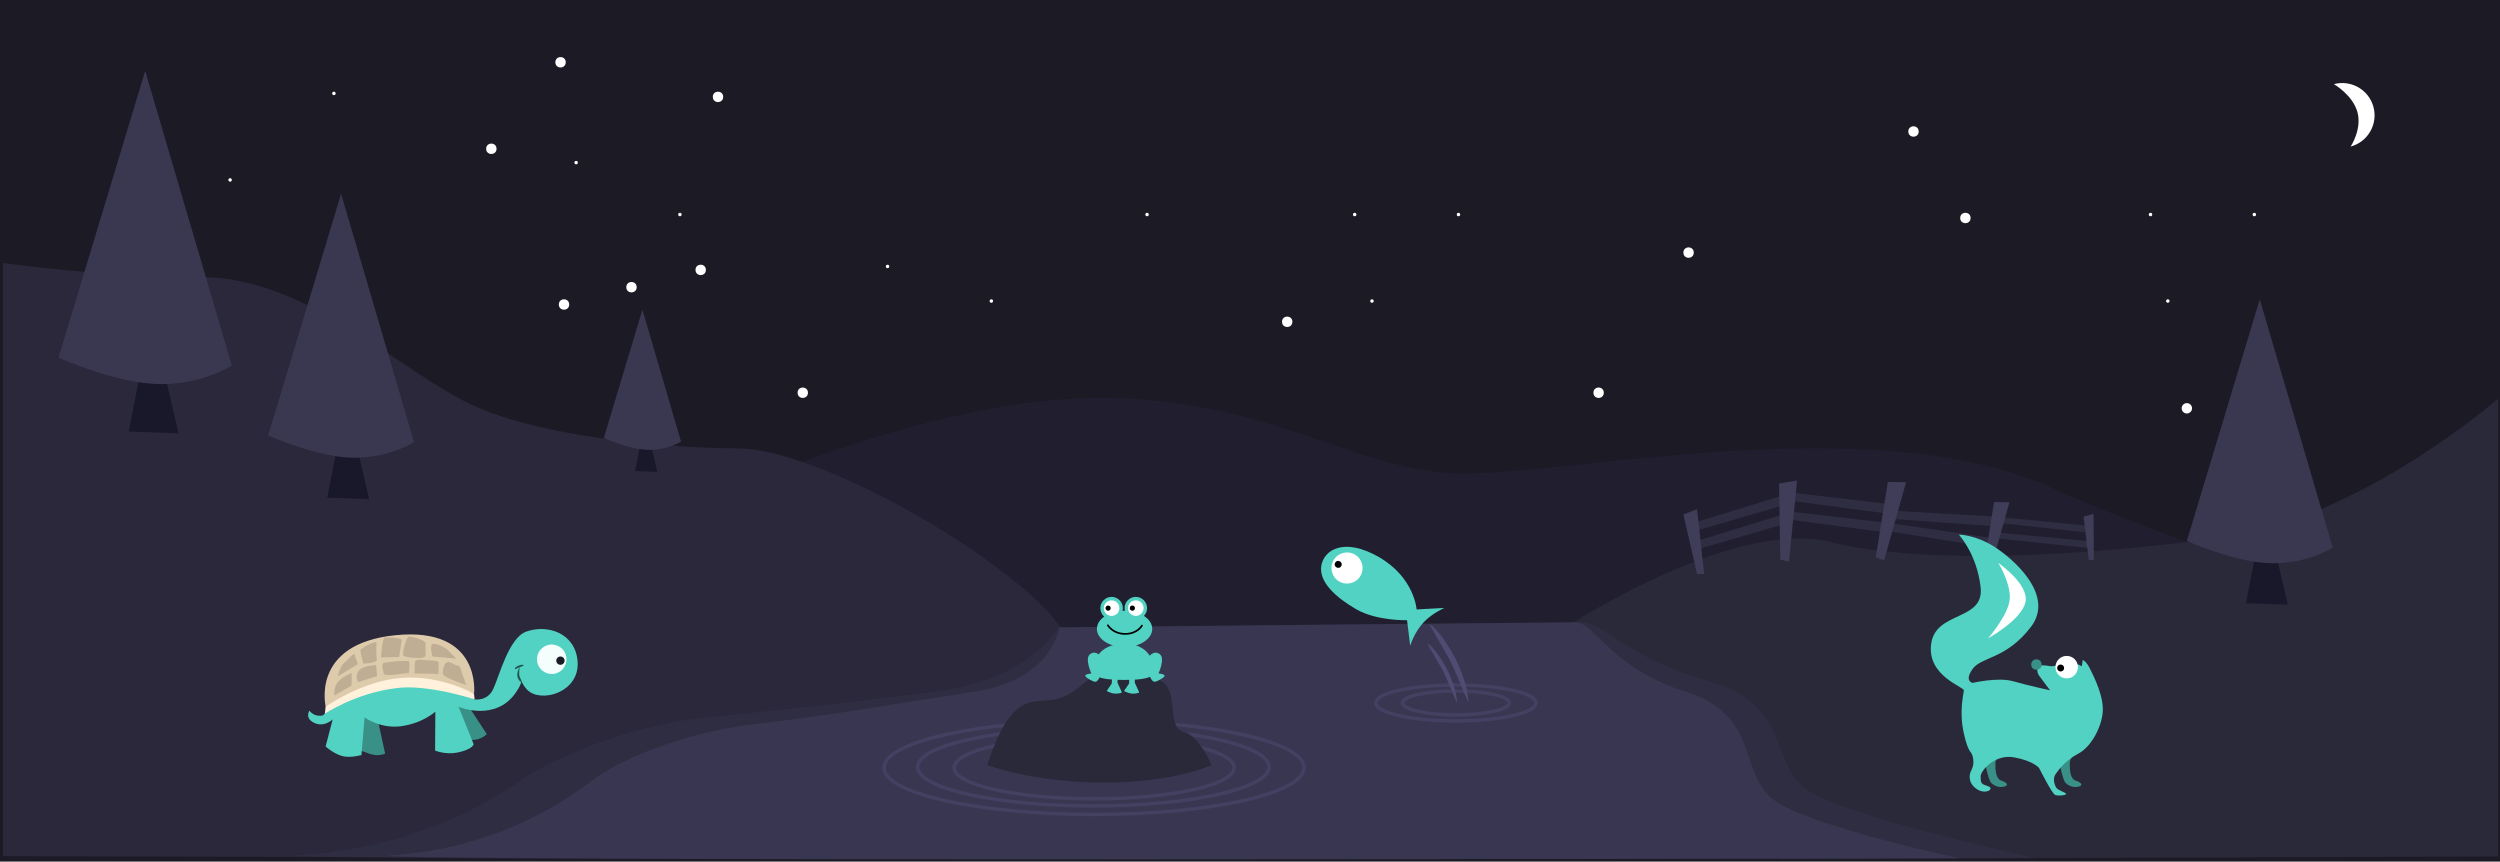 <?xml version="1.0" encoding="UTF-8" standalone="no"?>
<svg width="1445px" height="498px" viewBox="0 0 1445 498" version="1.1" xmlns="http://www.w3.org/2000/svg" xmlns:xlink="http://www.w3.org/1999/xlink" xmlns:sketch="http://www.bohemiancoding.com/sketch/ns">
    <!-- Generator: Sketch 3.3.2 (12043) - http://www.bohemiancoding.com/sketch -->
    <title>Group</title>
    <desc>Created with Sketch.</desc>
    <defs></defs>
    <g id="Page-1" stroke="none" stroke-width="1" fill="none" fill-rule="evenodd" sketch:type="MSPage">
        <g id="Group" sketch:type="MSLayerGroup">
            <rect id="Rectangle-1" fill="#1B1A25" sketch:type="MSShapeGroup" x="0" y="0" width="1445" height="498"></rect>
            <path d="M427.129,281.746 C427.129,281.746 541.152,229.969 635.633,229.969 C730.113,229.969 778.414,269.191 837.102,273.363 C895.789,277.535 1078.574,233.66 1186.039,281.965 C1293.504,330.27 1392.762,349.602 1392.762,349.602 L986.484,396.125 L468.703,375.969 L427.129,281.746 Z" id="Path-22" fill="#201E2F" sketch:type="MSShapeGroup"></path>
            <path d="M612.681,362.595 C612.681,362.595 606.344,348.461 562.992,318.574 C519.641,288.688 458.48,259.148 426.203,259.148 C393.926,259.148 309.438,253.977 266.738,231.043 C224.039,208.109 174,160.152 116.008,160.152 C58.016,160.152 1.73,152.009 1.73,152.009 L1.73,494.854 L389.039,495.876 L606.828,449.195 L612.681,362.595 Z" id="Path-19" fill="#2A283A" sketch:type="MSShapeGroup"></path>
            <path d="M910.059,359.41 C910.059,359.41 1003.062,299.68 1057.578,313.191 C1112.094,326.703 1204.004,321.488 1284.066,310.801 C1364.129,300.113 1443.849,230.451 1443.849,230.451 L1443.849,495.021 L1028.617,496.453 L910.059,359.41 Z" id="Path-20" fill="#2A293A" sketch:type="MSShapeGroup"></path>
            <path d="M612.293,362.641 C612.293,362.641 608.648,392.871 563.254,399.781 C517.859,406.691 481.332,413.344 436.762,418.457 C392.191,423.57 355.352,440.957 342.496,450.953 C329.641,460.949 289.054,490.016 227.851,494.188 C166.647,498.359 1132.53,496.054 1132.53,496.054 C1132.53,496.054 1044.992,477.613 1024.879,462.059 C1004.766,446.504 1017.234,413.184 974.313,399.781 C931.391,386.379 921.485,359.699 910.712,359.699 C899.938,359.699 612.293,362.641 612.293,362.641 Z" id="Path-18" stroke-linecap="round" fill="#3A3751" sketch:type="MSShapeGroup"></path>
            <path d="M611.909,362.529 C611.909,362.529 595.524,392.004 545.203,398.914 C494.882,405.824 457.431,409.605 408.023,414.719 C358.616,419.832 315.431,440.957 301.181,450.953 C286.93,460.949 241.938,490.016 174.093,494.188 C106.248,498.359 1176.954,496.054 1176.954,496.054 C1176.954,496.054 1066.909,472.238 1044.613,456.684 C1022.317,441.129 1035.635,407.316 988.055,393.914 C940.475,380.512 926.806,359.699 914.863,359.699 C902.921,359.699 611.909,362.529 611.909,362.529 Z" id="Path-18-Copy" stroke-linecap="round" opacity="0.339" fill="#3A3751" sketch:type="MSShapeGroup"></path>
            <path d="M631.965,465.829 C688.065,465.829 733.543,455.745 733.543,443.306 C733.543,430.867 688.065,420.783 631.965,420.783 C575.866,420.783 530.388,430.867 530.388,443.306 C530.388,455.745 575.866,465.829 631.965,465.829 Z" id="Oval-3" stroke="#434061" stroke-width="2" stroke-linecap="round" sketch:type="MSShapeGroup"></path>
            <ellipse id="Oval-3-Copy" stroke="#434061" stroke-width="2" stroke-linecap="round" sketch:type="MSShapeGroup" cx="632.387" cy="443.716" rx="121.387" ry="27.027"></ellipse>
            <ellipse id="Oval-3-Copy-2" stroke="#434061" stroke-width="2" stroke-linecap="round" sketch:type="MSShapeGroup" cx="632.387" cy="443.716" rx="80.925" ry="18.018"></ellipse>
            <path d="M570.739,442.243 C570.739,442.243 578.083,415.66 590.034,408.336 C601.986,401.013 608.634,410.719 626.925,394.583 C645.216,378.447 664.088,387.765 672.577,394.583 C681.065,401.401 674.524,420.6 684.017,422.948 C693.51,425.295 700.219,442.243 700.219,442.243 C700.219,442.243 678.636,452.396 638.035,452.396 C597.434,452.396 570.739,442.243 570.739,442.243 Z" id="Path-21" fill="#2A293A" sketch:type="MSShapeGroup"></path>
            <ellipse id="Oval-3-Copy-3" stroke="#434061" stroke-width="2" stroke-linecap="round" sketch:type="MSShapeGroup" cx="841.526" cy="406.305" rx="46.3" ry="10.383"></ellipse>
            <ellipse id="Oval-3-Copy-4" stroke="#434061" stroke-width="2" stroke-linecap="round" sketch:type="MSShapeGroup" cx="841.526" cy="406.305" rx="30.867" ry="6.922"></ellipse>
            <g id="happy-turtle" transform="translate(178, 363)">
                <g id="Shape_18_1_" transform="translate(83.103, 43.689)" fill="#389086" sketch:type="MSShapeGroup">
                    <g id="Shape_18">
                        <path d="M9.841,1.675 L0,0.218 L2.916,21.044 C2.916,21.044 11.518,21.481 14.944,20.607 C18.37,19.733 20.265,17.621 20.265,17.621 L9.841,1.675 L9.841,1.675 Z" id="Shape"></path>
                    </g>
                </g>
                <g id="Shape_18_copy_1_" transform="translate(26.972, 48.786)" fill="#389086" sketch:type="MSShapeGroup">
                    <g id="Shape_18_copy">
                        <path d="M13.559,5.097 L4.957,0.146 L0.219,20.607 C0.219,20.607 8.092,24.175 11.591,24.612 C15.09,25.049 17.641,23.811 17.641,23.811 L13.559,5.097 L13.559,5.097 Z" id="Shape"></path>
                    </g>
                </g>
                <g id="Shape_3_1_" fill="#52D2C3" sketch:type="MSShapeGroup">
                    <g id="Shape_3">
                        <path d="M155.854,19.296 C154.542,2.694 138.213,-2.33 126.039,2.112 C115.979,5.825 110.512,28.107 107.013,35.388 C103.514,42.67 96.079,41.214 96.079,41.214 C96.079,41.214 83.759,32.184 70.783,28.689 C57.807,25.194 33.022,32.257 25.514,36.408 C18.079,40.558 9.112,50.097 9.112,50.097 C9.112,50.097 8.675,51.117 5.103,50.534 C2.624,50.097 0.802,47.767 0.802,47.767 C0.802,47.767 -1.531,51.408 2.26,54.029 C8.675,58.398 14.288,52.791 14.288,52.791 L10.206,68.447 C10.206,68.447 15.964,73.762 21.723,74.345 C26.826,74.854 30.836,73.18 30.908,73.544 L32.731,51.699 C32.731,51.699 41.77,58.252 53.434,56.796 C66.045,55.267 73.626,48.35 73.626,48.35 L73.48,70.85 C73.48,70.85 79.677,73.398 86.529,71.942 C94.839,70.194 95.933,67.427 95.714,66.99 C94.548,64.15 87.039,45.437 87.039,45.437 C87.768,46.019 108.325,53.956 119.843,37.718 C123.196,33.058 123.415,31.019 123.269,30.291 C123.196,30.073 123.123,29.927 123.123,29.927 C123.123,29.927 123.196,30 123.269,30.291 C123.561,31.165 124.581,33.495 126.768,35.752 C134.714,43.689 157.239,37.136 155.854,19.296 L155.854,19.296 Z" id="Shape"></path>
                    </g>
                </g>
                <g id="Shape_1_1_" transform="translate(9.477, 3.641)" fill="#DECBAC" sketch:type="MSShapeGroup">
                    <g id="Shape_1">
                        <path d="M41.041,0.51 C-8.602,5.534 0.875,42.306 0.875,42.306 C0.875,42.306 20.193,30.874 43.082,28.398 C65.899,25.922 86.529,34.369 86.529,34.369 C86.529,34.369 91.194,-4.587 41.041,0.51 L41.041,0.51 Z" id="Shape"></path>
                    </g>
                </g>
                <g id="Shape_2_1_" transform="translate(9.477, 28.398)" fill="#FFF1DB" sketch:type="MSShapeGroup">
                    <g id="Shape_2">
                        <path d="M86.529,9.612 C86.529,9.612 65.316,-2.694 40.458,0.874 C19.172,3.859 0.729,17.112 0.729,17.112 L0.292,21.117 C0.292,21.117 18.151,9.102 41.697,6.335 C59.338,3.859 86.821,12.816 86.821,12.816 L86.529,9.612 L86.529,9.612 Z" id="Shape"></path>
                    </g>
                </g>
                <g id="Shape_4_1_" transform="translate(77.271, 18.932)" fill="#BFAE94" sketch:type="MSShapeGroup">
                    <g id="Shape_4">
                        <path d="M10.716,3.932 C10.279,2.476 9.841,3.641 5.613,1.238 C1.312,-1.165 0.729,5.17 0.583,7.354 C0.437,9.612 14.215,13.981 14.215,13.981 C14.215,13.981 11.08,5.388 10.716,3.932 L10.716,3.932 Z" id="Shape"></path>
                    </g>
                </g>
                <g id="Shape_5_1_" transform="translate(61.234, 18.204)" fill="#BFAE94" sketch:type="MSShapeGroup">
                    <g id="Shape_5">
                        <path d="M6.123,0.291 C3.135,1.51267887e-15 0.802,-0.146 0.583,1.675 C0.364,3.495 0.437,8.083 0.437,8.083 L14.215,8.301 C14.215,8.301 14.215,3.277 14.361,1.893 C14.507,0.437 9.112,0.583 6.123,0.291 L6.123,0.291 Z" id="Shape"></path>
                    </g>
                </g>
                <g id="Shape_6_1_" transform="translate(42.28, 18.932)" fill="#BFAE94" sketch:type="MSShapeGroup">
                    <g id="Shape_6">
                        <path d="M16.256,0.51 C15.892,-0.583 3.936,0.728 1.75,1.165 C-0.364,1.602 1.385,5.898 1.604,7.573 C1.822,9.248 16.11,6.917 16.11,6.917 C16.11,6.917 16.621,1.602 16.256,0.51 L16.256,0.51 Z" id="Shape"></path>
                    </g>
                </g>
                <g id="Shape_7_1_" transform="translate(27.701, 21.117)" fill="#BFAE94" sketch:type="MSShapeGroup">
                    <g id="Shape_7">
                        <path d="M11.664,0.291 C11.664,0.291 3.864,0.51 1.531,3.714 C-0.802,6.917 1.385,10.121 1.385,10.121 L12.32,6.626 L11.664,0.291 L11.664,0.291 Z" id="Shape"></path>
                    </g>
                </g>
                <g id="Shape_8_1_" transform="translate(14.579, 25.485)" fill="#BFAE94" sketch:type="MSShapeGroup">
                    <g id="Shape_8">
                        <path d="M3.135,5.316 C-0.146,8.592 0.729,13.544 0.729,13.544 L10.643,7.718 L10.716,0.51 C10.716,0.51 6.342,2.039 3.135,5.316 L3.135,5.316 Z" id="Shape"></path>
                    </g>
                </g>
                <g id="Shape_9_1_" transform="translate(70.71, 8.738)" fill="#BFAE94" sketch:type="MSShapeGroup">
                    <g id="Shape_9">
                        <path d="M9.768,3.641 C8.529,2.549 3.499,-0.146 1.385,0.51 C-0.729,1.165 1.312,7.718 1.312,7.718 L15.017,8.956 C14.944,8.956 10.935,4.733 9.768,3.641 L9.768,3.641 Z" id="Shape"></path>
                    </g>
                </g>
                <g id="Shape_10_1_" transform="translate(54.673, 4.369)" fill="#BFAE94" sketch:type="MSShapeGroup">
                    <g id="Shape_10">
                        <path d="M13.267,4.442 C13.486,2.767 6.123,0.655 4.009,0.583 C1.822,0.51 -0.073,10.049 0.292,11.359 C0.583,12.67 13.121,14.126 13.267,11.65 C13.413,9.175 13.121,6.117 13.267,4.442 L13.267,4.442 Z" id="Shape"></path>
                    </g>
                </g>
                <g id="Shape_11_1_" transform="translate(41.551, 5.097)" fill="#BFAE94" sketch:type="MSShapeGroup">
                    <g id="Shape_11">
                        <path d="M2.697,0.51 C1.458,1.019 0.656,11.942 0.656,11.942 L11.153,11.65 C11.153,11.65 12.465,3.277 12.611,1.893 C12.684,0.51 3.864,0.073 2.697,0.51 L2.697,0.51 Z" id="Shape"></path>
                    </g>
                </g>
                <g id="Shape_12_1_" transform="translate(29.888, 8.01)" fill="#BFAE94" sketch:type="MSShapeGroup">
                    <g id="Shape_12">
                        <path d="M9.914,10.121 C9.55,7.864 9.55,2.257 9.768,0.51 C9.914,-1.238 0.875,3.495 0.51,4.66 C0.146,5.825 2.114,12.524 2.114,12.524 C2.114,12.524 10.279,12.379 9.914,10.121 L9.914,10.121 Z" id="Shape"></path>
                    </g>
                </g>
                <g id="Shape_13_1_" transform="translate(16.766, 14.563)" fill="#BFAE94" sketch:type="MSShapeGroup">
                    <g id="Shape_13">
                        <path d="M9.914,0.146 C9.914,0.146 3.864,5.752 3.062,6.772 C2.26,7.791 -0.073,13.689 0.583,13.252 C1.239,12.816 12.101,6.335 12.101,6.335 L9.914,0.146 L9.914,0.146 Z" id="Shape"></path>
                    </g>
                </g>
                <g id="Ellipse_1_1_" transform="translate(131.215, 8.01)" fill="#F4FFFD" sketch:type="MSShapeGroup">
                    <g id="Ellipse_1">
                        <path d="M10.554,18.516 C15.24,18.039 18.651,13.858 18.173,9.177 C17.696,4.497 13.51,1.09 8.825,1.567 C4.139,2.044 0.728,6.225 1.205,10.905 C1.683,15.585 5.869,18.993 10.554,18.516 L10.554,18.516 Z" id="Oval"></path>
                    </g>
                </g>
                <g id="Ellipse_1_copy_1_" transform="translate(142.879, 16.019)" fill="#1B1B25" sketch:type="MSShapeGroup">
                    <g id="Ellipse_1_copy">
                        <path d="M3.295,5.225 C4.617,5.09 5.579,3.911 5.444,2.591 C5.31,1.271 4.129,0.31 2.807,0.444 C1.486,0.579 0.524,1.758 0.658,3.078 C0.793,4.398 1.974,5.359 3.295,5.225 L3.295,5.225 Z" id="Oval"></path>
                    </g>
                </g>
                <g id="Shape_20_1_" transform="translate(119.551, 21.117)">
                    <g id="Shape_20"></g>
                </g>
                <g id="Shape_21_1_" transform="translate(119.551, 21.117)" fill="#205851" sketch:type="MSShapeGroup">
                    <g id="Shape_21" transform="translate(0.729, 1.456)">
                        <path d="M2.187,0 C2.187,0 0.364,2.549 0.729,5.097 C1.093,7.646 2.989,8.811 2.989,8.811 L3.062,7.646 C3.062,7.646 2.989,7.427 2.187,5.752 C1.312,3.932 2.187,0 2.187,0 L2.187,0 Z" id="Shape"></path>
                    </g>
                    <path d="M2.26,0.583 C-0.51,1.675 0.073,2.767 0.073,2.767 L5.176,0.583 C5.176,0.583 4.957,-0.51 2.26,0.583 L2.26,0.583 Z" id="Shape"></path>
                </g>
            </g>
            <path d="M1353.511,82.928 C1363.824,82.928 1372.184,74.568 1372.184,64.255 C1372.184,53.943 1363.824,45.582 1353.511,45.582 C1353.511,45.582 1362.461,54.501 1362.461,64.814 C1362.461,75.126 1353.511,82.928 1353.511,82.928 Z" id="Oval-4" fill="#FFFFFF" sketch:type="MSShapeGroup" transform="translate(1362.848, 64.255) rotate(-15) translate(-1362.848, -64.255) "></path>
            <path d="M832.206,407.916 C836.018,401.441 837.095,390.139 837.095,385.543 C837.095,380.946 836.677,371.835 834.588,369.372 C834.588,369.372 834.588,381.648 834.588,386.245 C834.588,390.842 832.206,407.916 832.206,407.916 Z" id="Oval-4-Copy" fill="#4F4B73" sketch:type="MSShapeGroup" transform="translate(834.651, 388.644) rotate(-30) translate(-834.651, -388.644) "></path>
            <path d="M835.639,407.924 C840.629,399.447 842.039,384.654 842.039,378.636 C842.039,372.619 841.492,360.694 838.757,357.469 C838.757,357.469 838.757,373.539 838.757,379.556 C838.757,385.573 835.639,407.924 835.639,407.924 Z" id="Oval-4-Copy-2" fill="#4F4B73" sketch:type="MSShapeGroup" transform="translate(838.839, 382.696) rotate(-30) translate(-838.839, -382.696) "></path>
            <circle id="Oval-5" fill="#FFFFFF" sketch:type="MSShapeGroup" cx="1136" cy="126" r="3"></circle>
            <circle id="Oval-5-Copy" fill="#FFFFFF" sketch:type="MSShapeGroup" cx="1106" cy="76" r="3"></circle>
            <circle id="Oval-5-Copy-2" fill="#FFFFFF" sketch:type="MSShapeGroup" cx="976" cy="146" r="3"></circle>
            <circle id="Oval-5-Copy-3" fill="#FFFFFF" sketch:type="MSShapeGroup" cx="326" cy="176" r="3"></circle>
            <circle id="Oval-5-Copy-4" fill="#FFFFFF" sketch:type="MSShapeGroup" cx="365" cy="166" r="3"></circle>
            <circle id="Oval-5-Copy-5" fill="#FFFFFF" sketch:type="MSShapeGroup" cx="405" cy="156" r="3"></circle>
            <circle id="Oval-5-Copy-6" fill="#FFFFFF" sketch:type="MSShapeGroup" cx="415" cy="56" r="3"></circle>
            <circle id="Oval-5-Copy-9" fill="#FFFFFF" sketch:type="MSShapeGroup" cx="193" cy="54" r="1"></circle>
            <circle id="Oval-5-Copy-11" fill="#FFFFFF" sketch:type="MSShapeGroup" cx="133" cy="104" r="1"></circle>
            <circle id="Oval-5-Copy-13" fill="#FFFFFF" sketch:type="MSShapeGroup" cx="333" cy="94" r="1"></circle>
            <circle id="Oval-5-Copy-14" fill="#FFFFFF" sketch:type="MSShapeGroup" cx="393" cy="124" r="1"></circle>
            <circle id="Oval-5-Copy-15" fill="#FFFFFF" sketch:type="MSShapeGroup" cx="513" cy="154" r="1"></circle>
            <circle id="Oval-5-Copy-16" fill="#FFFFFF" sketch:type="MSShapeGroup" cx="663" cy="124" r="1"></circle>
            <circle id="Oval-5-Copy-17" fill="#FFFFFF" sketch:type="MSShapeGroup" cx="573" cy="174" r="1"></circle>
            <circle id="Oval-5-Copy-18" fill="#FFFFFF" sketch:type="MSShapeGroup" cx="793" cy="174" r="1"></circle>
            <circle id="Oval-5-Copy-19" fill="#FFFFFF" sketch:type="MSShapeGroup" cx="843" cy="124" r="1"></circle>
            <circle id="Oval-5-Copy-20" fill="#FFFFFF" sketch:type="MSShapeGroup" cx="783" cy="124" r="1"></circle>
            <circle id="Oval-5-Copy-7" fill="#FFFFFF" sketch:type="MSShapeGroup" cx="284" cy="86" r="3"></circle>
            <circle id="Oval-5-Copy-8" fill="#FFFFFF" sketch:type="MSShapeGroup" cx="324" cy="36" r="3"></circle>
            <circle id="Oval-5-Copy-10" fill="#FFFFFF" sketch:type="MSShapeGroup" cx="464" cy="227" r="3"></circle>
            <circle id="Oval-5-Copy-26" fill="#FFFFFF" sketch:type="MSShapeGroup" cx="1253" cy="174" r="1"></circle>
            <circle id="Oval-5-Copy-21" fill="#FFFFFF" sketch:type="MSShapeGroup" cx="1303" cy="124" r="1"></circle>
            <circle id="Oval-5-Copy-22" fill="#FFFFFF" sketch:type="MSShapeGroup" cx="1243" cy="124" r="1"></circle>
            <circle id="Oval-5-Copy-23" fill="#FFFFFF" sketch:type="MSShapeGroup" cx="744" cy="186" r="3"></circle>
            <path d="M1264,239 C1265.657,239 1267,237.657 1267,236 C1267,234.343 1265.657,233 1264,233 C1262.343,233 1261,234.343 1261,236 C1261,237.657 1262.343,239 1264,239 Z" id="Oval-5-Copy-24" fill="#FFFFFF" sketch:type="MSShapeGroup"></path>
            <circle id="Oval-5-Copy-25" fill="#FFFFFF" sketch:type="MSShapeGroup" cx="924" cy="227" r="3"></circle>
            <path d="M80.961,215.797 L74.398,249.422 L103.199,250.461 L94.164,211.625 L80.961,215.797 Z" id="Path-26" fill="#19182A" sketch:type="MSShapeGroup"></path>
            <path d="M83.914,41 L33.828,206.719 C33.828,206.719 68.008,222.008 92.859,222.008 C117.711,222.008 134,211.277 134,211.277 L83.914,41 Z" id="Path-25" fill="#3A3851" sketch:type="MSShapeGroup"></path>
            <g id="Path-26-Copy-+-Path-25-Copy" transform="translate(155, 112)" sketch:type="MSShapeGroup">
                <path d="M39.666,147.329 L34.143,175.67 L58.382,176.546 L50.778,143.812 L39.666,147.329 Z" id="Path-26-Copy" fill="#19182A"></path>
                <path d="M42.152,0 L0,139.677 C0,139.677 28.765,152.564 49.68,152.564 C70.594,152.564 84.303,143.519 84.303,143.519 L42.152,0 Z" id="Path-25-Copy" fill="#3A3851"></path>
            </g>
            <g id="Path-26-Copy-+-Path-25-Copy-Copy-Copy" transform="translate(349, 179)" sketch:type="MSShapeGroup">
                <path d="M21,78.242 L18.076,93.294 L30.908,93.759 L26.882,76.375 L21,78.242 Z" id="Path-26-Copy" fill="#19182A"></path>
                <path d="M22.316,0 L0,74.179 C0,74.179 15.229,81.023 26.301,81.023 C37.374,81.023 44.631,76.219 44.631,76.219 L22.316,0 Z" id="Path-25-Copy" fill="#3A3851"></path>
            </g>
            <g id="Path-26-Copy-+-Path-25-Copy-Copy" transform="translate(1264, 173)" sketch:type="MSShapeGroup">
                <path d="M39.666,147.329 L34.143,175.67 L58.382,176.546 L50.778,143.812 L39.666,147.329 Z" id="Path-26-Copy" fill="#19182A"></path>
                <path d="M42.152,0 L0,139.677 C0,139.677 28.765,152.564 49.68,152.564 C70.594,152.564 84.303,143.519 84.303,143.519 L42.152,0 Z" id="Path-25-Copy" fill="#3A3851"></path>
            </g>
            <g id="Path-31-+-Oval-36-+-Oval-36-Copy" transform="translate(797, 342.412) rotate(-330) translate(-797, -342.412) translate(759, 324.412)" sketch:type="MSShapeGroup">
                <path d="M1.548,21.512 C5.001,30.137 17.849,32.981 31.533,32.981 C45.217,32.981 60.126,23.772 60.126,23.772 L69.086,35.653 C69.086,35.653 67.173,27.702 69.086,19.842 C70.787,12.853 75.308,6.811 75.308,6.811 L61.8,15.627 C61.8,15.627 51.559,0.306 27.893,0.306 C4.227,0.306 -1.905,12.887 1.548,21.512 Z" id="Path-31" fill="#52D2C3"></path>
                <circle id="Oval-36" fill="#FFFFFF" cx="15" cy="15" r="9"></circle>
                <circle id="Oval-36-Copy" fill="#000000" cx="9.536" cy="15.732" r="2"></circle>
            </g>
            <g transform="translate(627, 345)" sketch:type="MSShapeGroup">
                <ellipse id="Oval-38" fill="#52D2C3" cx="23" cy="18.5" rx="16" ry="10.5"></ellipse>
                <path d="M23,48 C44.519,48 40.302,42.926 39,37.5 C37.623,31.763 31.837,27 23,27 C14.163,27 7.326,31.259 6.218,37.5 C5.11,43.741 1.803,48 23,48 Z" id="Oval-38-Copy" fill="#52D2C3"></path>
                <circle id="Oval-39" fill="#52D2C3" cx="15.5" cy="6.5" r="6.5"></circle>
                <circle id="Oval-39-Copy" fill="#52D2C3" cx="29.5" cy="6.5" r="6.5"></circle>
                <circle id="Oval-39-Copy-2" fill="#FFFFFF" cx="29.5" cy="6.5" r="4.5"></circle>
                <circle id="Oval-39-Copy-4" fill="#000000" cx="27.5" cy="6.5" r="1.5"></circle>
                <circle id="Oval-39-Copy-3" fill="#FFFFFF" cx="15.5" cy="6.5" r="4.5"></circle>
                <path d="M13.5,8 C14.328,8 15,7.328 15,6.5 C15,5.672 14.328,5 13.5,5 C12.672,5 12,5.672 12,6.5 C12,7.328 12.672,8 13.5,8 Z" id="Oval-39-Copy-5" fill="#000000"></path>
                <path d="M13.342,16.407 C13.342,16.407 16.187,21.397 23.333,21.397 C30.479,21.397 33.042,16.581 33.042,16.581" id="Path-32" stroke="#000000" stroke-linecap="round"></path>
                <path d="M9.421,34.641 C9.421,34.641 6.702,30.606 3.198,33.006 C-0.305,35.405 3.801,44.235 3.801,44.235 C3.801,44.235 -0.429,44.664 0.391,45.875 C1.211,47.086 4.736,49.062 6.147,49.062 C7.559,49.062 8.862,45.875 8.862,45.875 L9.421,34.641 Z" id="Path-33" fill="#52D2C3"></path>
                <path d="M46.135,34.641 C46.135,34.641 43.416,30.606 39.913,33.006 C36.41,35.405 40.516,44.235 40.516,44.235 C40.516,44.235 36.286,44.664 37.105,45.875 C37.925,47.086 41.45,49.062 42.862,49.062 C44.274,49.062 45.577,45.875 45.577,45.875 L46.135,34.641 Z" id="Path-33-Copy" fill="#52D2C3" transform="translate(41.568, 40.653) scale(-1, 1) translate(-41.568, -40.653) "></path>
            </g>
            <path d="M643.322,382.681 L642.578,395.11 L639.689,399.362 C639.689,399.362 642.186,400.931 644.917,400.931 C647.649,400.931 648.474,400.203 648.474,400.203 L645.917,394.616 L646.09,381.85 L643.322,382.681 Z" id="Path-35" fill="#52D2C3" sketch:type="MSShapeGroup"></path>
            <path d="M653.322,382.681 L652.578,395.11 L649.689,399.362 C649.689,399.362 652.186,400.931 654.917,400.931 C657.649,400.931 658.474,400.203 658.474,400.203 L655.917,394.616 L656.09,381.85 L653.322,382.681 Z" id="Path-35-Copy" fill="#52D2C3" sketch:type="MSShapeGroup"></path>
            <path d="M980.24,301.856 L1030.217,286.436 L1030.564,292.106 L981.629,306.354 L980.24,301.856 Z" id="Path-47" fill="#2F2D41" sketch:type="MSShapeGroup"></path>
            <path d="M980.24,312.856 L1030.217,297.436 L1030.564,303.106 L981.629,317.354 L980.24,312.856 Z" id="Path-47-Copy" fill="#2F2D41" sketch:type="MSShapeGroup"></path>
            <path d="M1036.245,284.837 L1090.701,291.201 L1088.822,296.563 L1035.833,289.549 L1036.245,284.837 Z" id="Path-47-Copy-3" fill="#2F2D41" sketch:type="MSShapeGroup"></path>
            <path d="M1036.245,295.837 L1090.701,302.201 L1088.822,307.563 L1035.833,300.549 L1036.245,295.837 Z" id="Path-47-Copy-2" fill="#2F2D41" sketch:type="MSShapeGroup"></path>
            <path d="M1094.845,292.575 L1154.956,301.339 L1153.117,306.718 L1094.59,297.353 L1094.845,292.575 Z" id="Path-47-Copy-5" fill="#2F2D41" sketch:type="MSShapeGroup" transform="translate(1124.773, 299.646) rotate(-5) translate(-1124.773, -299.646) "></path>
            <path d="M1093.845,302.575 L1153.956,311.339 L1152.117,316.718 L1093.59,307.353 L1093.845,302.575 Z" id="Path-47-Copy-4" fill="#2F2D41" sketch:type="MSShapeGroup"></path>
            <path d="M1155.946,298.941 L1205.651,303.744 L1204.747,307.623 L1156.261,302.354 L1155.946,298.941 Z" id="Path-47-Copy-7" fill="#2F2D41" sketch:type="MSShapeGroup"></path>
            <path d="M1155.82,305.084 L1208.468,315.708 L1207.254,319.504 L1155.935,308.554 L1155.82,305.084 Z" id="Path-47-Copy-6" fill="#2F2D41" sketch:type="MSShapeGroup" transform="translate(1182.202, 312.294) rotate(-6) translate(-1182.202, -312.294) "></path>
            <path d="M980.888,331.792 L973,297.369 L980.888,294.302 L985.023,331.792 L980.888,331.792 Z" id="Path-42" fill="#3F3D57" sketch:type="MSShapeGroup"></path>
            <path d="M1033.906,323.519 L1024.063,280.566 L1033.906,276.739 L1039.066,323.519 L1033.906,323.519 Z" id="Path-42-Copy" fill="#3F3D57" sketch:type="MSShapeGroup" transform="translate(1031.564, 300.129) rotate(12) translate(-1031.564, -300.129) "></path>
            <path d="M1093.141,322.894 L1083.298,279.94 L1093.141,276.113 L1098.301,322.894 L1093.141,322.894 Z" id="Path-42-Copy-2" fill="#3F3D57" sketch:type="MSShapeGroup" transform="translate(1090.799, 299.504) rotate(22) translate(-1090.799, -299.504) "></path>
            <path d="M1154.224,327.541 L1145.926,291.331 L1154.224,288.105 L1158.574,327.541 L1154.224,327.541 Z" id="Path-42-Copy-3" fill="#3F3D57" sketch:type="MSShapeGroup" transform="translate(1152.25, 307.823) rotate(22) translate(-1152.25, -307.823) "></path>
            <path d="M1208.706,323.47 L1203.088,298.954 L1208.706,296.77 L1211.652,323.47 L1208.706,323.47 Z" id="Path-42-Copy-4" fill="#3F3D57" sketch:type="MSShapeGroup" transform="translate(1207.37, 310.12) rotate(6) translate(-1207.37, -310.12) "></path>
            <g id="Group-Copy" transform="translate(1116, 309)" sketch:type="MSShapeGroup">
                <path d="M77.196,126.402 C77.196,126.402 80.665,128.694 80.665,132.299 C80.665,135.905 80.53,141.155 77.147,142.241 C73.764,143.327 72.873,144.978 75.545,145.668 C78.217,146.357 81.214,145.445 83.12,143.447 C85.026,141.449 87.003,129.628 87.003,129.628 L77.196,126.402 Z" id="Path-39" fill="#389086" transform="translate(80.492, 136.149) scale(-1, 1) translate(-80.492, -136.149) "></path>
                <path d="M34.206,126.402 C34.206,126.402 37.676,128.694 37.676,132.299 C37.676,135.905 37.54,141.155 34.158,142.241 C30.775,143.327 29.884,144.978 32.556,145.668 C35.227,146.357 38.225,145.445 40.131,143.447 C42.036,141.449 44.014,129.628 44.014,129.628 L34.206,126.402 Z" id="Path-39-Copy" fill="#389086" transform="translate(37.502, 136.149) scale(-1, 1) translate(-37.502, -136.149) "></path>
                <path d="M21.297,149.695 C20.537,150.591 25.706,151.238 27.568,150.466 C29.431,149.695 36.839,134.929 36.839,134.929 C36.839,134.929 39.981,130.811 51.269,128.758 C62.558,126.704 70.633,136.502 70.633,139.793 C70.633,143.083 70.297,143.915 68.526,144.642 C66.756,145.37 64.04,145.815 65.154,147.357 C66.268,148.9 69.986,148.987 72.522,147.303 C75.059,145.62 76.97,143.583 76.97,139.848 C76.97,136.112 74.195,135.297 74.934,129.737 C75.672,124.177 77.454,128.001 80.358,114.849 C83.263,101.696 80.358,92.019 80.358,89.982 C80.358,87.946 102.029,81.539 99.184,62.82 C96.339,44.102 68.526,49.949 70.633,30.576 C72.74,11.203 83.263,0 83.263,0 C83.263,0 74.027,0.04 63.385,6.599 C52.742,13.158 27.24,34.628 41.573,53.364 C55.906,72.1 70.172,70.51 75.265,77.64 C80.358,84.77 75.265,85.72 75.265,85.72 C75.265,85.72 60.534,82.25 51.814,84.77 C43.094,87.29 30.497,89.982 30.497,89.982 C30.497,89.982 35.275,83.743 36.839,81.539 C38.403,79.334 38.565,75.56 34.887,75.56 C31.209,75.56 30.17,76.733 26.614,75.56 C23.058,74.387 20.978,73.171 18.165,73.779 C15.352,74.387 12.144,76.076 12.144,76.076 L11.627,72.471 C11.627,72.471 9.716,72.911 7.376,77.64 C5.036,82.37 -1.098,94.371 0.171,103.712 C1.439,113.054 7.45,123.148 14.351,126.704 C21.253,130.261 25.503,135.826 27.24,138.335 C28.978,140.844 28.148,143.812 27.24,145.784 C26.333,147.756 22.058,148.798 21.297,149.695 Z" id="Path-38" fill="#52D2C3" transform="translate(49.721, 75.405) scale(-1, 1) translate(-49.721, -75.405) "></path>
                <ellipse id="Oval-36-Copy-3" fill="#FFFFFF" cx="78.549" cy="76.612" rx="6.5" ry="6.5"></ellipse>
                <circle id="Oval-36-Copy-2" fill="#000000" cx="75.049" cy="77.112" r="2"></circle>
                <path d="M33.317,39.093 C35.652,49.378 54.919,59.955 54.919,59.955 C54.919,59.955 42.332,45.578 42.332,36.249 C42.332,26.92 49.02,16.363 49.02,16.363 C49.02,16.363 30.982,28.808 33.317,39.093 Z" id="Path-41" fill="#FFFFFF" transform="translate(44.014, 38.159) scale(-1, 1) translate(-44.014, -38.159) "></path>
                <circle id="Oval-47" fill="#389086" cx="61.049" cy="75.112" r="3"></circle>
            </g>
        </g>
    </g>
</svg>